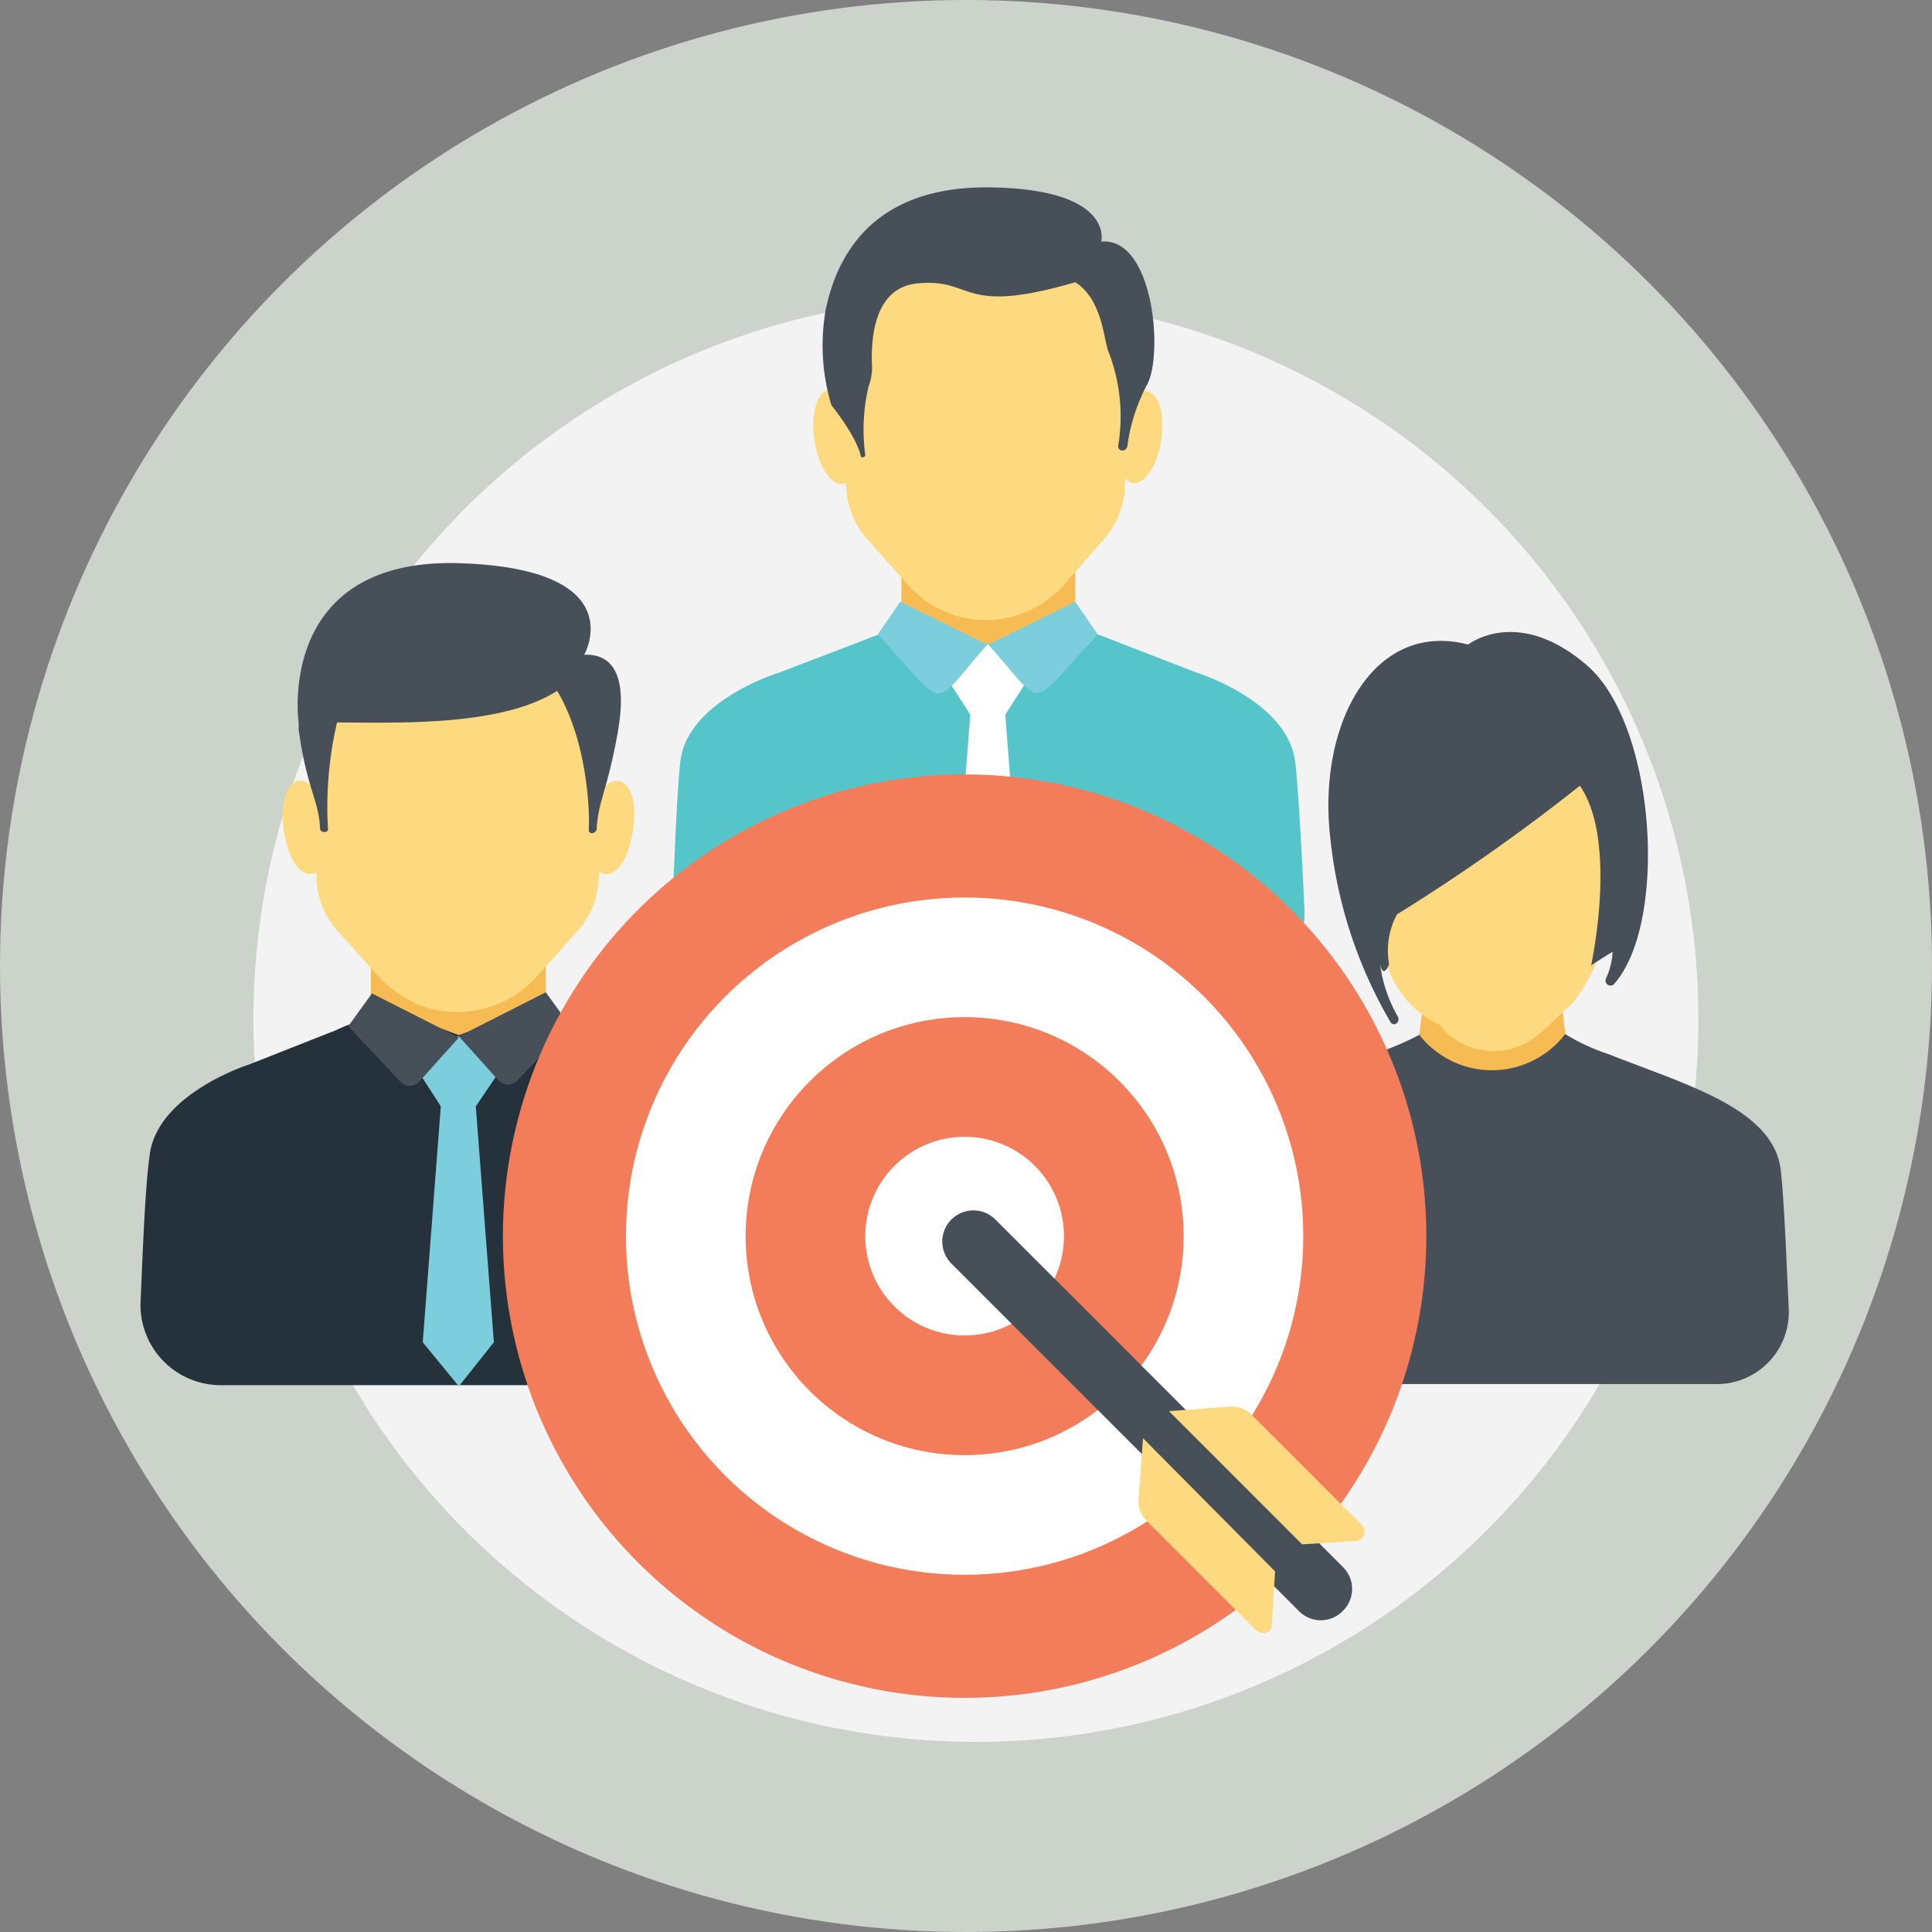 <svg xmlns="http://www.w3.org/2000/svg" width="165" height="165" viewBox="0 0 165 165">
  <rect x="0" y="0" width="165" height="165" fill="#808080" stroke="none"/>
  <g id="Grupo_953281" data-name="Grupo 953281" transform="translate(-367 -2288)">
    <circle id="Elipse_5407" data-name="Elipse 5407" cx="82.5" cy="82.5" r="82.5" transform="translate(367 2288)" fill="#ccd3ca"/>
    <g id="publico-objetivo" transform="translate(378.002 2298.805)">
      <circle id="Elipse_5567" data-name="Elipse 5567" cx="61.703" cy="61.703" r="61.703" transform="translate(10.641 14.552)" fill="#f3f3f3"/>
      <g id="Grupo_950481" data-name="Grupo 950481" transform="translate(0.998 5.196)">
        <g id="Grupo_950472" data-name="Grupo 950472" transform="translate(45.41)">
          <g id="Grupo_950471" data-name="Grupo 950471" transform="translate(0 4.246)">
            <g id="Grupo_950470" data-name="Grupo 950470">
              <path id="Trazado_699769" data-name="Trazado 699769" d="M68.4,34.6H83.247V49.447H68.4Z" transform="translate(-48.826 -10.497)" fill="#f6bb53"/>
              <path id="Trazado_699770" data-name="Trazado 699770" d="M101.319,55.741c-.578-5.3-8.388-7.713-8.388-7.713l-7.231-2.8c-.771-.289,0,0-4.724-1.832L75.1,45.617,69.214,43.4c-4.339,1.735-3.567,1.35-4.724,1.832l-7.327,2.8s-7.906,2.41-8.388,7.713c-.289,2.8-.482,8.1-.675,12.534a6.775,6.775,0,0,0,6.749,7.038H95.342a6.716,6.716,0,0,0,6.749-7.038C101.9,63.936,101.608,58.537,101.319,55.741Z" transform="translate(-48.098 -10.813)" fill="#55c5ca"/>
              <path id="Trazado_699771" data-name="Trazado 699771" d="M79.345,48.689,77.706,45.7H74.235L72.5,48.689l1.928,2.989L72.886,71.635l3.085,3.76,2.989-3.76L77.417,51.678Z" transform="translate(-48.973 -10.895)" fill="#fff"/>
              <g id="Grupo_950468" data-name="Grupo 950468" transform="translate(17.549 31.141)">
                <path id="Trazado_699772" data-name="Trazado 699772" d="M83.524,41.9,76.1,45.564c5.013,5.592,3.182,5.688,9.352-.868Z" transform="translate(-66.652 -41.9)" fill="#7dcedc"/>
                <path id="Trazado_699773" data-name="Trazado 699773" d="M66.3,44.7c6.17,6.556,4.339,6.556,9.352.868L68.228,41.9Z" transform="translate(-66.3 -41.9)" fill="#7dcedc"/>
              </g>
              <g id="Grupo_950469" data-name="Grupo 950469" transform="translate(11.542)">
                <path id="Trazado_699774" data-name="Trazado 699774" d="M87.6,26.865c-.289,2.217.193,4.049,1.253,4.242.964.193,2.121-1.543,2.41-3.664C92.032,22.237,88.465,21.659,87.6,26.865Z" transform="translate(-61.054 -10.089)" fill="#fdda7f"/>
                <ellipse id="Elipse_5568" data-name="Elipse 5568" cx="4.049" cy="1.832" rx="4.049" ry="1.832" transform="translate(1.207 21.347) rotate(-98.568)" fill="#fdda7f"/>
                <path id="Trazado_699775" data-name="Trazado 699775" d="M75.551,9.6A11.919,11.919,0,0,0,63.692,21.169L63.5,30.328a7.274,7.274,0,0,0,1.832,5.11L68.609,39.1a8.878,8.878,0,0,0,13.5.193l3.374-3.856a7.274,7.274,0,0,0,1.832-5.11l-.193-9.159A11.421,11.421,0,0,0,75.551,9.6Z" transform="translate(-60.192 -9.6)" fill="#fdda7f"/>
              </g>
            </g>
          </g>
          <path id="Trazado_699776" data-name="Trazado 699776" d="M85.214,9.828S86.371,5.393,75.862,5.2s-13.3,6.267-14.173,10.412a17.7,17.7,0,0,0,.482,8.195s2.121,2.6,2.507,4.339c0,.1.1.1.193.1a.207.207,0,0,0,.193-.193,15.963,15.963,0,0,1,.289-5.881,4.5,4.5,0,0,0,.289-1.639c-.1-2.025,0-6.749,3.856-7.134,4.917-.482,3.567,2.8,13.5-.1,2.41,1.543,2.41,5.11,2.892,6.074a15.271,15.271,0,0,1,.771,7.906.353.353,0,0,0,.386.386c.193,0,.289-.1.386-.289a15.555,15.555,0,0,1,1.735-5.4c1.35-2.7.482-12.534-3.953-12.148Z" transform="translate(-48.575 -5.196)" fill="#474f59"/>
        </g>
        <g id="Grupo_950480" data-name="Grupo 950480" transform="translate(0 32.086)">
          <g id="Grupo_950477" data-name="Grupo 950477">
            <g id="Grupo_950476" data-name="Grupo 950476" transform="translate(0 5.422)">
              <g id="Grupo_950475" data-name="Grupo 950475">
                <path id="Trazado_699777" data-name="Trazado 699777" d="M21.4,69.2H36.344V84.144H21.4Z" transform="translate(-1.73 -45.001)" fill="#f6bb53"/>
                <path id="Trazado_699778" data-name="Trazado 699778" d="M54.6,90.437c-.578-5.3-8.484-7.809-8.484-7.809l-7.327-2.8-.482-.193L34.069,78l-5.881,2.217L22.307,78,18.45,79.446l-.868.386-7.327,2.892S2.35,85.231,1.771,90.534c-.386,2.8-.578,8.1-.771,12.534a6.854,6.854,0,0,0,6.845,7.038H48.531a6.854,6.854,0,0,0,6.845-7.038c-.193-4.435-.482-9.738-.771-12.63Z" transform="translate(-0.998 -45.316)" fill="#25313b"/>
                <path id="Trazado_699779" data-name="Trazado 699779" d="M32.542,83.389,30.806,80.4H27.335L25.6,83.389l1.928,2.989-1.543,20.15,3.085,3.76,2.989-3.76-1.543-20.15Z" transform="translate(-1.881 -45.403)" fill="#7dcedc"/>
                <g id="Grupo_950473" data-name="Grupo 950473" transform="translate(17.742 31.237)">
                  <path id="Trazado_699780" data-name="Trazado 699780" d="M36.624,76.5,29.2,80.26l3.374,3.76a1.11,1.11,0,0,0,1.639,0L38.648,79.3Z" transform="translate(-19.752 -76.5)" fill="#474f59"/>
                  <path id="Trazado_699781" data-name="Trazado 699781" d="M19.4,79.4l4.435,4.724a1.108,1.108,0,0,0,1.639,0l3.374-3.76L21.425,76.6Z" transform="translate(-19.4 -76.504)" fill="#474f59"/>
                </g>
                <g id="Grupo_950474" data-name="Grupo 950474" transform="translate(12.14)">
                  <path id="Trazado_699782" data-name="Trazado 699782" d="M40.8,61.462c-.771,5.3,2.892,5.881,3.664.578C45.327,56.738,41.567,56.16,40.8,61.462Z" transform="translate(-14.562 -44.59)" fill="#fdda7f"/>
                  <path id="Trazado_699783" data-name="Trazado 699783" d="M17.36,61.462c.771,5.3-2.892,5.881-3.664.578S16.588,56.16,17.36,61.462Z" transform="translate(-13.59 -44.59)" fill="#fdda7f"/>
                  <path id="Trazado_699784" data-name="Trazado 699784" d="M28.651,44.1A11.873,11.873,0,0,0,16.792,55.766L16.6,65.021a6.975,6.975,0,0,0,1.832,5.11l3.278,3.664a9.984,9.984,0,0,0,3.856,2.7A9.111,9.111,0,0,0,35.4,73.988l3.471-3.856a7.274,7.274,0,0,0,1.832-5.11l-.193-9.256A11.81,11.81,0,0,0,28.651,44.1Z" transform="translate(-13.698 -44.1)" fill="#fdda7f"/>
                </g>
              </g>
            </g>
            <path id="Trazado_699785" data-name="Trazado 699785" d="M39.775,46.308h-.386s4.146-7.231-10.316-7.809C12.972,37.824,15,52.093,15,52.093v.578c.675,5.013,1.735,6.074,1.832,8.484,0,.193.193.289.386.289a.256.256,0,0,0,.289-.289,31.925,31.925,0,0,1,.771-9.063c5.013,0,13.98.386,18.8-2.7,2.6,4.339,2.8,10.412,2.7,11.859a.256.256,0,0,0,.289.289c.193,0,.289-.1.386-.289.1-2.41.964-3.471,1.832-8.484.868-5.11-.771-6.363-2.507-6.46Z" transform="translate(-1.497 -38.476)" fill="#474f59"/>
          </g>
          <g id="Grupo_950479" data-name="Grupo 950479" transform="translate(90.048 5.889)">
            <path id="Trazado_699786" data-name="Trazado 699786" d="M127.48,85.98l-6.942,3.278L113.5,85.98,115.235,72h10.509Z" transform="translate(-95.083 -45.568)" fill="#f6bb53"/>
            <path id="Trazado_699787" data-name="Trazado 699787" d="M145.112,103.628c-.193-4.146-.386-9.159-.675-11.762-.579-5.3-8.1-7.327-14.655-9.93a17.48,17.48,0,0,1-3.76-1.735,7.885,7.885,0,0,1-12.437.1l.1-.1a25.35,25.35,0,0,1-2.989,1.35c-.964.386-.771.289-.868.289l-6.845,2.7s-7.424,2.314-7.906,7.231c-.289,2.6-.482,7.617-.675,11.762a6.34,6.34,0,0,0,6.363,6.556h37.986a6.151,6.151,0,0,0,6.363-6.46Z" transform="translate(-94.397 -45.863)" fill="#474f59"/>
            <g id="Grupo_950478" data-name="Grupo 950478" transform="translate(11.401)">
              <path id="Trazado_699788" data-name="Trazado 699788" d="M128.155,57.4c.193.1,3.856,7.424,1.639,14.558,0,0-1.446,3.76-2.892,5.013-1.446,1.157-3.278,3.856-6.363,3.76a5.716,5.716,0,0,1-4.628-2.217,8.6,8.6,0,0,1-4.724-5.881c-1.061-4.435.482-10.027.482-10.027L124.395,54.7Z" transform="translate(-106.388 -44.948)" fill="#fdda7f"/>
              <path id="Trazado_699789" data-name="Trazado 699789" d="M118.156,45.66s4.242-3.374,10.22,1.832c5.881,5.206,6.845,22.078,2.217,27.188a.354.354,0,0,1-.289.1.425.425,0,0,1-.386-.578,6.188,6.188,0,0,0,.578-2.314l-1.832,1.157s2.314-10.605-.964-15.329A164.077,164.077,0,0,1,112.082,68.7a6.507,6.507,0,0,0-.675,4.242s-.482,1.35-.771,0a12.065,12.065,0,0,0,1.543,4.531.464.464,0,0,1-.193.578.352.352,0,0,1-.482-.193,39.032,39.032,0,0,1-5.11-15.619c-1.157-9.738,3.664-18.7,11.762-16.583Z" transform="translate(-106.223 -44.585)" fill="#474f59"/>
            </g>
          </g>
        </g>
      </g>
      <circle id="Elipse_5569" data-name="Elipse 5569" cx="39.432" cy="39.432" r="39.432" transform="translate(31.948 55.334)" fill="#f37c5a"/>
      <circle id="Elipse_5570" data-name="Elipse 5570" cx="28.923" cy="28.923" r="28.923" transform="translate(42.457 65.843)" fill="#fff"/>
      <circle id="Elipse_5571" data-name="Elipse 5571" cx="18.704" cy="18.704" r="18.704" transform="translate(52.677 76.062)" fill="#f37c5a"/>
      <circle id="Elipse_5572" data-name="Elipse 5572" cx="8.484" cy="8.484" r="8.484" transform="translate(62.896 86.282)" fill="#fff"/>
      <g id="Grupo_950483" data-name="Grupo 950483" transform="translate(69.428 92.525)">
        <path id="Trazado_699790" data-name="Trazado 699790" d="M106.225,130.025a2.62,2.62,0,0,0,0-3.76L76.53,96.57a2.659,2.659,0,0,0-3.76,3.76l29.695,29.695a2.619,2.619,0,0,0,3.76,0Z" transform="translate(-71.975 -95.775)" fill="#474f59"/>
        <g id="Grupo_950482" data-name="Grupo 950482" transform="translate(16.8 16.8)">
          <path id="Trazado_699791" data-name="Trazado 699791" d="M100.777,132l.289-4.628L89.786,116l-.386,5.3a2.433,2.433,0,0,0,.578,1.639l9.448,9.448c.578.482,1.35.193,1.35-.386Z" transform="translate(-89.4 -113.3)" fill="#fdda7f"/>
          <path id="Trazado_699792" data-name="Trazado 699792" d="M108.1,124.673l-4.628.289L92.1,113.586l5.3-.386a2.433,2.433,0,0,1,1.639.578l9.448,9.448a.808.808,0,0,1-.386,1.446Z" transform="translate(-89.497 -113.2)" fill="#fdda7f"/>
        </g>
      </g>
    </g>
  </g>
</svg>
